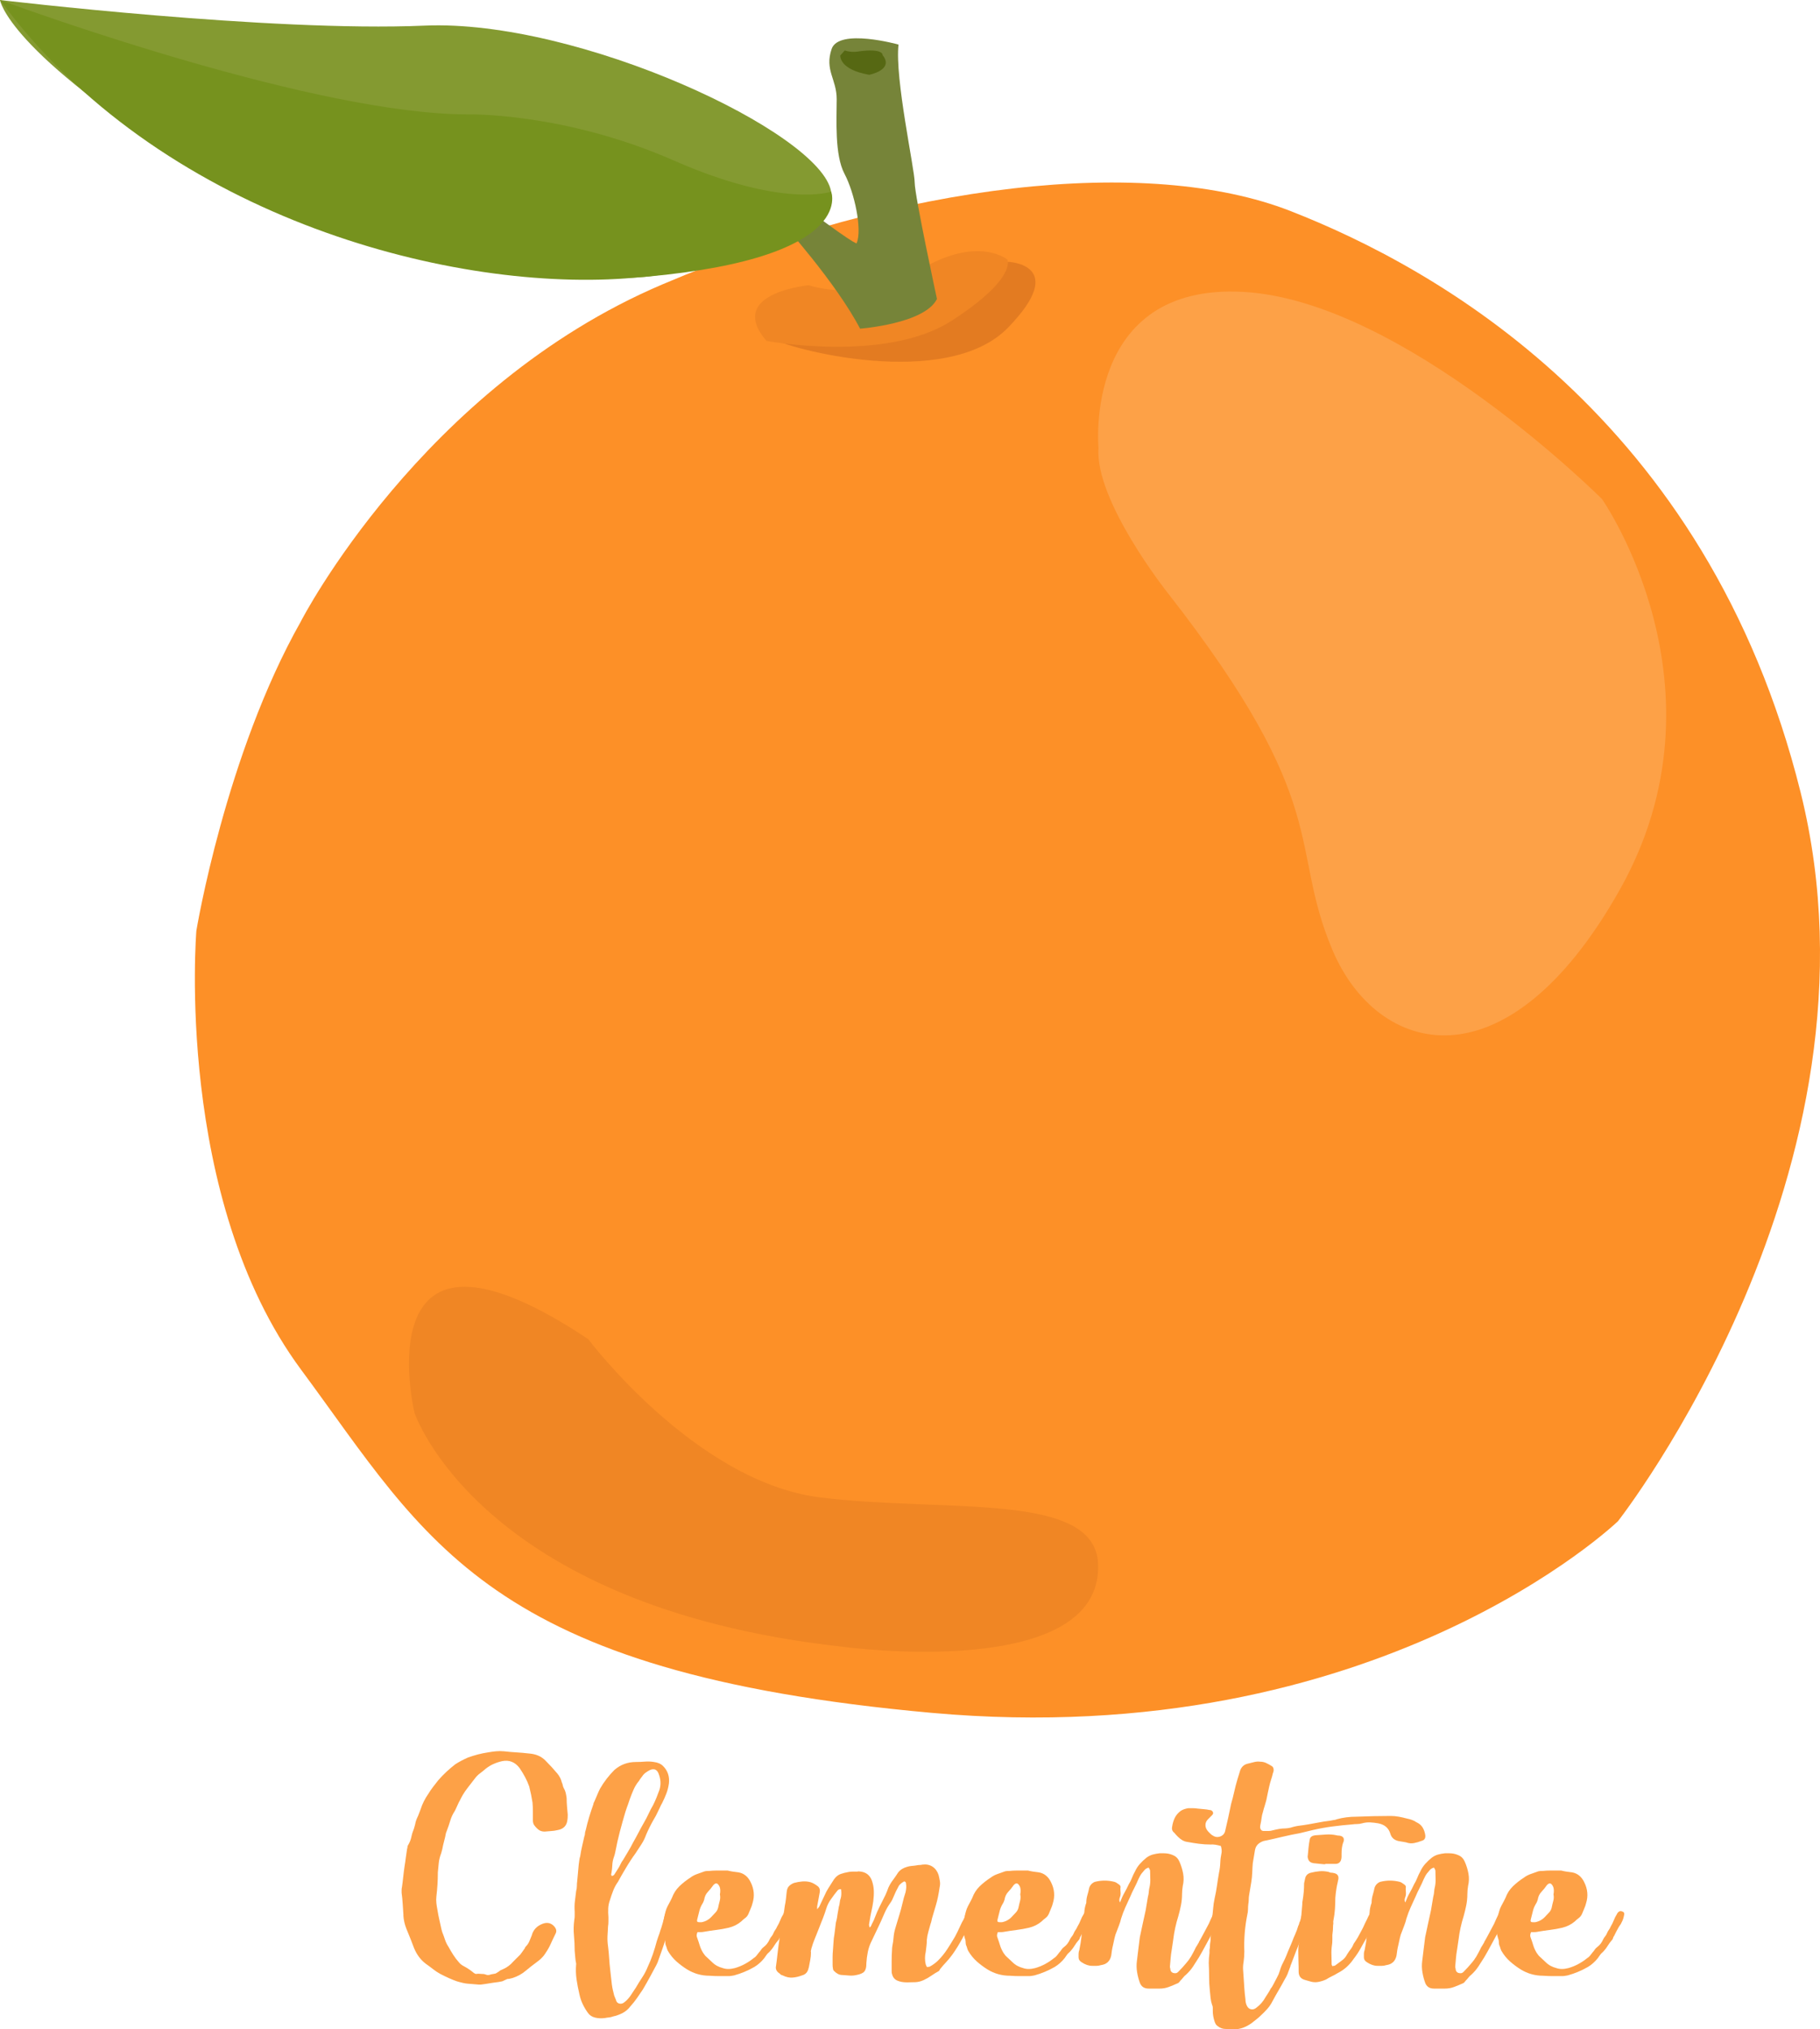 <?xml version="1.0" encoding="UTF-8"?><svg id="Layer_2" xmlns="http://www.w3.org/2000/svg" viewBox="0 0 744.43 830.01"><defs><style>.cls-1{fill:#768439;}.cls-1,.cls-2,.cls-3,.cls-4,.cls-5,.cls-6,.cls-7,.cls-8{stroke-width:0px;}.cls-2{fill:#566813;}.cls-3{fill:#fd9027;}.cls-4{fill:#76921e;}.cls-5{fill:#e37b21;}.cls-6{fill:#fda147;}.cls-7{fill:#f08624;}.cls-8{fill:#849a31;}</style></defs><g id="Layer_2-2"><path class="cls-3" d="m123.15,254s49.22-95.7,147.65-137.62,198.68-52.86,257.01-30.08c58.33,22.78,170.43,83.85,208.71,237.87s-74.73,298.03-74.73,298.03c0,0-98.43,94.78-280.71,78.38-182.28-16.41-205.97-70.18-257.92-140.35s-42.84-179.54-42.84-179.54c0,0,11.85-72,42.84-126.68Z"/><path class="cls-6" d="m449.32,183.19s-6.38-67.44,59.24-63.8,146.73,84.76,146.73,84.76c0,0,53.77,76.95,7.29,159.69s-99.34,67.88-117.57,24.73c-18.23-43.15.91-58.65-67.44-146.14,0,0-29.82-37.51-28.25-59.24Z"/><path class="cls-7" d="m449.15,639.8c-1.03-30.09-62.72-20.96-113.75-27.34s-94.78-64.71-94.78-64.71c-92.96-61.97-71.09,30.08-71.09,30.08,0,0,26.43,79.29,174.99,95.7,0,0,106.29,14.58,104.64-33.72Z"/><path class="cls-5" d="m315.16,138.08s51.26,1.43,97.18-30.99c0,0,25.18.91,0,26.89s-90.8,8.66-97.18,4.1Z"/><path class="cls-7" d="m412.06,106.18s-11.96-10.03-35.66,4.1c-23.7,14.13-45.57,6.38-45.57,6.38,0,0-34.18,3.19-17.32,22.78,0,0,48.76,9.11,75.65-8.2,26.89-17.32,22.9-25.06,22.9-25.06Z"/><path class="cls-1" d="m351.8,134.43s26.43-1.97,31.44-12.15c0,0-9.11-42.25-9.11-47.63s-8.2-42.75-6.61-56.42c0,0-24.44-6.84-27.37,1.82s2.08,12.3,2.08,20.51-.91,22.78,3.19,30.53,7.29,22.78,5.01,28.25c0,0,1.82,2.73-20.05-13.67l-10.48,5.47s21.87,24.15,31.9,43.29Z"/><path class="cls-8" d="m0,0s110.73,13.22,173.62,10.48,162.23,43.75,166.33,67.9-56.05,32.35-74.28,34.63-109.01,3.65-185.97-44.2S0,0,0,0Z"/><path class="cls-4" d="m0,0s.44.16,1.27.47c13.33,4.87,128.65,46.32,190.13,46.32,0,0,39.19-.91,84.15,18.84s64.41,12.76,64.41,12.76c0,0,11.62,28.71-84.3,35.5C181.92,119.11,64.58,87.7,0,0Z"/><path class="cls-2" d="m355.54,30.59s10.33-1.97,5.47-8.05c0,0,.46-2.89-9.72-1.52,0,0-2.73.63-5.77-.37l-1.82,2.04s-.61,5.77,11.85,7.9Z"/><path class="cls-6" d="m165.02,783.36c-.1-1.5-.2-3.02-.3-4.58-.1-1.55-.25-3.08-.45-4.58v-1.2c0-.4.05-.8.15-1.2.2-1.4.38-2.8.52-4.2.15-1.4.32-2.8.53-4.2.2-1.2.38-2.4.52-3.6.15-1.2.32-2.4.52-3.6.1-.2.15-.42.15-.67s.05-.47.15-.67c.7-1.1,1.17-2.25,1.43-3.45.25-1.2.62-2.4,1.12-3.6.1-.3.25-.85.45-1.65.1-.6.25-1.17.45-1.72.2-.55.45-1.12.75-1.73.2-.5.38-.95.52-1.35.15-.4.32-.85.52-1.35.7-2.2,1.75-4.3,3.15-6.3.6-1,1.25-1.95,1.95-2.85.7-.9,1.4-1.8,2.1-2.7,2.1-2.4,4.45-4.6,7.05-6.6,1.4-.9,3.1-1.8,5.1-2.7,1.4-.5,2.77-.92,4.12-1.28,1.35-.35,2.72-.62,4.12-.83,1.1-.2,2.18-.35,3.23-.45,1.05-.1,2.12-.1,3.23,0,1.7.2,3.4.35,5.1.45,1.7.1,3.4.25,5.1.45,2.9.2,5.2,1.2,6.9,3,1.7,1.7,3.3,3.45,4.8,5.25.9,1.1,1.5,2.3,1.8,3.6.2.4.32.78.38,1.12.05.35.17.73.38,1.12.4.7.68,1.38.83,2.02.15.65.27,1.38.38,2.17,0,1.1.05,2.23.15,3.38.1,1.15.2,2.28.3,3.38,0,1-.05,1.75-.15,2.25-.3,2.3-1.65,3.65-4.05,4.05-.8.2-1.65.33-2.55.38-.9.05-1.8.13-2.7.22-1,0-1.83-.25-2.48-.75-.65-.5-1.23-1.1-1.73-1.8-.4-.5-.6-1.2-.6-2.1v-3.6c0-1.2-.05-2.4-.15-3.6-.3-2-.75-4.2-1.35-6.6-.5-1.4-1.08-2.7-1.73-3.9-.65-1.2-1.38-2.4-2.18-3.6-1.9-2.5-4.3-3.45-7.2-2.85-1.3.3-2.5.7-3.6,1.2-1.1.5-2.15,1.15-3.15,1.95-.8.7-1.58,1.33-2.33,1.88-.75.55-1.42,1.23-2.02,2.03-1.1,1.4-2.2,2.83-3.3,4.28-1.1,1.45-2.05,3.03-2.85,4.72-.3.5-.58,1.05-.83,1.65-.25.6-.52,1.2-.82,1.8l-.45.9c-.8,1.2-1.4,2.48-1.8,3.83-.4,1.35-.85,2.68-1.35,3.98-.1.2-.25.6-.45,1.2-.2,1.1-.45,2.2-.75,3.3-.3,1.1-.55,2.2-.75,3.3-.2.8-.35,1.35-.45,1.65-.5,1.3-.83,2.6-.98,3.9-.15,1.3-.28,2.6-.38,3.9,0,1.7-.05,3.35-.15,4.95-.1,1.6-.25,3.25-.45,4.95-.1.9-.1,1.8,0,2.7.1.9.25,1.85.45,2.85.2,1.3.45,2.6.75,3.9.3,1.3.6,2.65.9,4.05,0,.1.1.45.3,1.05.4,1,.77,2.03,1.12,3.08.35,1.05.83,2.03,1.43,2.92.6,1.1,1.25,2.2,1.95,3.3.7,1.1,1.5,2.15,2.4,3.15.5.6,1.15,1.1,1.95,1.5,1.3.7,2.45,1.45,3.45,2.25.8.7,1.37,1,1.72.9.35-.1,1.02-.1,2.03,0,.7,0,1.17.05,1.42.15.25.1.47.18.67.23.2.05.42.08.68.08s.67-.1,1.27-.3c1-.2,1.55-.3,1.65-.3s.6-.3,1.5-.9c.2-.2.45-.38.75-.53.3-.15.6-.27.9-.38,1.6-.7,3-1.75,4.2-3.15.5-.5.98-.97,1.42-1.42.45-.45.92-.92,1.43-1.42.3-.4.57-.77.82-1.12.25-.35.47-.67.68-.97.2-.2.32-.4.38-.6.05-.2.17-.4.38-.6.6-.6,1.07-1.3,1.42-2.1.35-.8.68-1.6.98-2.4.6-2.3,2.1-3.9,4.5-4.8,1.9-.7,3.5-.3,4.8,1.2.8,1,.95,1.95.45,2.85-.7,1.4-1.35,2.77-1.95,4.12-.6,1.35-1.35,2.68-2.25,3.97-.5.8-1.08,1.5-1.72,2.1-.65.6-1.33,1.15-2.03,1.65-1.5,1.1-2.9,2.2-4.2,3.3-1.5,1.3-3.3,2.3-5.4,3-1.1.3-1.73.43-1.88.38-.15-.05-.73.18-1.73.68-.3.2-.65.33-1.05.38-.4.05-.8.13-1.2.22-1.6.2-2.83.38-3.68.53-.85.15-2.02.33-3.52.52h-.75c-1.1-.1-1.98-.17-2.62-.22-.65-.05-1.27-.1-1.88-.15-.6-.05-1.25-.15-1.95-.3-.7-.15-1.55-.38-2.55-.67-2-.7-4.25-1.7-6.75-3-1.1-.6-2.13-1.28-3.07-2.03-.95-.75-1.93-1.47-2.93-2.17-2.1-1.6-3.7-3.75-4.8-6.45-.5-1.3-1-2.6-1.5-3.9-.5-1.3-1.05-2.65-1.65-4.05-.7-1.8-1.1-3.6-1.2-5.4Z"/><path class="cls-6" d="m235.67,803.16c-.2-.9-.33-1.77-.38-2.62-.05-.85-.13-1.72-.23-2.62,0-2.1-.1-4.2-.3-6.3-.2-2.1-.15-4.25.15-6.45.1-.5.15-1.05.15-1.65v-1.65c-.1-1.4-.08-2.8.08-4.2.15-1.4.32-2.8.52-4.2.2-.7.3-1.4.3-2.1s.05-1.4.15-2.1c.1-1.1.2-2.2.3-3.3.1-1.1.2-2.2.3-3.3.1-.6.17-1.17.23-1.72.05-.55.17-1.12.38-1.73.2-1.4.45-2.72.75-3.97.3-1.25.6-2.57.9-3.98.2-.5.3-.95.3-1.35s.1-.85.3-1.35c.4-1.8.87-3.6,1.42-5.4.55-1.8,1.12-3.55,1.73-5.25,0-.2.05-.4.15-.6.1-.2.2-.4.3-.6.4-.9.77-1.77,1.12-2.62.35-.85.72-1.67,1.12-2.47.8-1.4,1.7-2.75,2.7-4.05,1-1.3,2.05-2.5,3.15-3.6,2.5-2.2,5.45-3.3,8.85-3.3,1.2,0,2.42-.05,3.67-.15,1.25-.1,2.48-.05,3.68.15,1.6.2,2.85.75,3.75,1.65,1.9,1.9,2.7,4.25,2.4,7.05-.2,1.5-.55,2.9-1.05,4.2-.5,1.3-1.1,2.65-1.8,4.05-.2.3-.38.63-.53.97-.15.35-.33.73-.52,1.12-.4.8-.75,1.53-1.05,2.17-.3.65-.7,1.38-1.2,2.18-1.2,2.1-2.25,4.2-3.15,6.3-.5,1.4-1.15,2.73-1.95,3.97-.8,1.25-1.6,2.48-2.4,3.67-1.4,1.9-2.8,4.05-4.2,6.45-.5.8-1,1.65-1.5,2.55-.5.9-1,1.8-1.5,2.7-.8,1.1-1.45,2.3-1.95,3.6-.5,1.3-.95,2.6-1.35,3.9-.4,1.1-.63,2.23-.68,3.38-.05,1.15-.03,2.33.08,3.53v1.88c0,.65-.05,1.27-.15,1.88-.1,1.4-.18,2.77-.23,4.12-.05,1.35.02,2.73.23,4.12.2,1.6.35,3.2.45,4.8.1,1.6.25,3.25.45,4.95.2,1.6.38,3.18.53,4.72.15,1.55.42,3.08.83,4.58.1.6.27,1.18.52,1.72.25.55.47,1.12.67,1.73.3.5.72.8,1.28.9.55.1,1.07,0,1.58-.3,1-.7,1.9-1.6,2.7-2.7.4-.6.8-1.2,1.2-1.8.4-.6.8-1.2,1.2-1.8.8-1.4,1.65-2.78,2.55-4.12.9-1.35,1.65-2.78,2.25-4.28.8-1.7,1.5-3.42,2.1-5.17.6-1.75,1.15-3.57,1.65-5.47.1-.3.2-.6.3-.9.1-.3.2-.6.3-.9.4-1,.65-1.75.75-2.25.4-1.1.75-2.2,1.05-3.3.3-1.1.6-2.2.9-3.3.2-.8.7-1.2,1.5-1.2.5,0,.85.25,1.05.75.1.2.15.6.15,1.2-.2,1-.35,1.7-.45,2.1-.2,1-.43,1.95-.68,2.85-.25.9-.52,1.8-.82,2.7-.5,1.7-1.05,3.4-1.65,5.1-.6,1.7-1.2,3.4-1.8,5.1-.1.4-.35,1-.75,1.8-.9,1.7-1.8,3.38-2.7,5.02-.9,1.65-1.85,3.33-2.85,5.03-.8,1.2-1.6,2.38-2.4,3.53-.8,1.15-1.7,2.28-2.7,3.38-.9,1.2-1.98,2.12-3.22,2.77-1.25.65-2.58,1.12-3.98,1.42-.5.2-1.03.33-1.57.38-.55.05-1.08.13-1.58.23-1.5.2-2.85.15-4.05-.15-1.3-.3-2.3-.95-3-1.95-.8-1.1-1.5-2.27-2.1-3.52-.6-1.25-1.05-2.57-1.35-3.98-.5-2.1-.9-4.17-1.2-6.22-.3-2.05-.35-4.17-.15-6.38Zm25.65-74.7c-.9,1.1-1.63,2.28-2.17,3.53-.55,1.25-1.08,2.58-1.58,3.97-.2.6-.4,1.2-.6,1.8-.2.6-.4,1.15-.6,1.65-.1.3-.2.6-.3.9-.1.3-.2.6-.3.9-.8,2.7-1.55,5.38-2.25,8.03-.7,2.65-1.3,5.33-1.8,8.02-.2,1-.4,1.75-.6,2.25-.4,1.1-.63,2.23-.67,3.38-.05,1.15-.18,2.28-.38,3.38-.1.2-.13.35-.08.45.05.1.08.25.08.45.4.2.8.05,1.2-.45.3-.5.6-.97.9-1.42.3-.45.6-.92.9-1.42.3-.5.57-1.02.83-1.58.25-.55.57-1.07.97-1.58.7-1.2,1.4-2.37,2.1-3.52.7-1.15,1.35-2.33,1.95-3.53.8-1.4,1.55-2.78,2.25-4.12.7-1.35,1.45-2.72,2.25-4.12.7-1.2,1.32-2.4,1.88-3.6.55-1.2,1.17-2.4,1.88-3.6.5-1,.95-2,1.35-3,.4-1,.8-2.05,1.2-3.15.7-2.2.55-4.5-.45-6.9-.7-1.5-1.85-1.9-3.45-1.2-.6.3-1.18.65-1.72,1.05-.55.4-1.03.9-1.43,1.5-.2.3-.43.6-.67.9-.25.3-.48.65-.67,1.05Z"/><path class="cls-6" d="m322.67,781.86c.7.2.9.8.6,1.8-.2,1-.5,1.85-.9,2.55-.2.5-.43.9-.67,1.2-.25.3-.48.65-.68,1.05-.3.5-.6,1.05-.9,1.65-.3.6-.6,1.2-.9,1.8-.2.2-.33.45-.38.75-.05.3-.18.55-.38.75-.7.8-1.33,1.65-1.88,2.55-.55.9-1.23,1.75-2.02,2.55-.4.3-.75.68-1.05,1.12-.3.45-.6.88-.9,1.28-1.2,1.5-2.55,2.7-4.05,3.6-2.6,1.5-5.35,2.65-8.25,3.45-1,.2-1.7.3-2.1.3h-4.05c-1.3,0-2.6-.05-3.9-.15-3.3,0-6.35-.85-9.15-2.55-1.6-1-3.08-2.1-4.42-3.3-1.35-1.2-2.53-2.65-3.53-4.35-.2-.4-.35-.8-.45-1.2-.1-.4-.25-.8-.45-1.2-.1-.5-.15-.97-.15-1.42s-.1-.87-.3-1.27c-.6-1.9-.8-3.77-.6-5.62.2-1.85.55-3.68,1.05-5.48.2-.7.47-1.4.83-2.1.35-.7.72-1.4,1.12-2.1.1-.2.2-.4.3-.6.1-.2.2-.4.3-.6.7-1.9,1.72-3.5,3.07-4.8,1.35-1.3,2.87-2.5,4.58-3.6.8-.6,1.7-1.07,2.7-1.42,1-.35,2.05-.72,3.15-1.12.4-.1,1.05-.15,1.95-.15.9-.1,1.8-.15,2.7-.15h4.65c.8.2,1.55.35,2.25.45.7.1,1.45.2,2.25.3,2.2.4,3.85,1.75,4.95,4.05,1.4,2.8,1.65,5.65.75,8.55-.2.8-.45,1.53-.75,2.17-.3.65-.6,1.38-.9,2.17-.3.7-.75,1.28-1.35,1.73-.6.45-1.15.93-1.65,1.42-1.4,1.2-3.1,2.05-5.1,2.55-1.7.4-3.38.7-5.03.9-1.65.2-3.33.45-5.03.75-.5.1-.95.15-1.35.15h-1.35c-.4.9-.45,1.65-.15,2.25.4,1.1.75,2.15,1.05,3.15.3,1,.75,2,1.35,3,.5.8,1,1.4,1.5,1.8.4.4.77.75,1.12,1.05.35.3.72.65,1.12,1.05.6.6,1.27,1.1,2.02,1.5.75.4,1.52.7,2.33.9,1.4.5,3.05.5,4.95,0,1.4-.4,2.75-.95,4.05-1.65,1.3-.7,2.5-1.5,3.6-2.4.5-.3.9-.65,1.2-1.05.3-.4.65-.85,1.05-1.35.3-.3.57-.65.83-1.05.25-.4.57-.75.98-1.05,1.1-.8,1.95-1.9,2.55-3.3.2-.4.45-.77.75-1.12.3-.35.55-.77.75-1.28.2-.5.45-.95.75-1.35.3-.4.55-.85.75-1.35.5-.8.92-1.65,1.27-2.55.35-.9.77-1.75,1.28-2.55l.15-.3c.6-.9,1.3-1.15,2.1-.75Zm-37.5,3.3c-.2.7.05,1.05.75,1.05h1.05c1.7-.3,3.15-1.15,4.35-2.55.5-.5.97-1,1.42-1.5.45-.5.77-1.1.97-1.8.2-1,.42-1.95.67-2.85.25-.9.27-1.8.08-2.7.1-.4.15-.9.15-1.5,0-1-.25-1.8-.75-2.4-.5-.7-1.1-.75-1.8-.15l-.3.3c-.7,1-1.45,1.93-2.25,2.77-.8.85-1.3,1.93-1.5,3.23-.1.3-.2.58-.3.82-.1.25-.25.53-.45.83-.6,1-1.03,2.05-1.27,3.15-.25,1.1-.53,2.2-.83,3.3Z"/><path class="cls-6" d="m330.77,804.81c-.3,1.7-1.2,2.75-2.7,3.15-1.3.5-2.6.8-3.9.9-1.3.1-2.65-.2-4.05-.9-.5-.1-.9-.35-1.2-.75-1.3-.8-1.8-1.85-1.5-3.15.2-1.4.38-2.82.53-4.28.15-1.45.33-2.87.52-4.28.2-1.1.35-2.2.45-3.3.1-1.1.25-2.2.45-3.3.3-1.6.6-3.17.9-4.72.3-1.55.55-3.12.75-4.73.2-.9.35-1.82.45-2.77.1-.95.2-1.88.3-2.78.1-1.1.42-1.92.98-2.47.55-.55,1.22-.98,2.02-1.28,1.1-.3,2.22-.5,3.38-.6,1.15-.1,2.27,0,3.38.3.6.2,1.15.45,1.65.75.5.3,1,.65,1.5,1.05.6.6.8,1.4.6,2.4-.2,1-.38,1.95-.52,2.85-.15.9-.33,1.85-.53,2.85v1.2c.2-.3.38-.52.53-.67.15-.15.27-.32.38-.53.5-1,.97-2,1.42-3,.45-1,.92-2,1.42-3,.5-.9,1.02-1.77,1.58-2.62.55-.85,1.07-1.67,1.58-2.47.8-1.1,1.7-1.82,2.7-2.17,1-.35,2.1-.62,3.3-.83.6-.1,1.2-.15,1.8-.15h1.8c.2-.1.42-.12.67-.07.25.05.47.07.68.07,2.2.3,3.7,1.5,4.5,3.6.5,1.4.77,2.8.82,4.2.05,1.4-.03,2.85-.22,4.35-.2,1.4-.45,2.75-.75,4.05-.3,1.3-.55,2.65-.75,4.05-.1.5-.18.93-.22,1.28-.05.35.02.78.22,1.28.2,0,.4-.2.6-.6.2-.5.45-1.02.75-1.58.3-.55.55-1.12.75-1.72.6-1.6,1.28-3.15,2.03-4.65s1.52-3.05,2.33-4.65c.5-1.1.9-2.1,1.2-3,.5-1.1,1.12-2.15,1.88-3.15.75-1,1.47-2.05,2.17-3.15.5-.6,1.05-1.07,1.65-1.43.6-.35,1.25-.62,1.95-.82.6-.2,1.25-.32,1.95-.38.7-.05,1.35-.12,1.95-.23.5-.1.92-.15,1.27-.15s.72-.05,1.12-.15c1.6-.2,2.98.08,4.13.83,1.15.75,1.97,1.88,2.48,3.38.2.8.38,1.63.52,2.47.15.85.12,1.68-.07,2.48-.2,1.4-.43,2.73-.68,3.97-.25,1.25-.58,2.53-.97,3.83-.2.7-.4,1.38-.6,2.02-.2.65-.4,1.33-.6,2.03-.2.6-.35,1.18-.45,1.72-.1.55-.25,1.08-.45,1.58-.3,1.1-.6,2.17-.9,3.23-.3,1.05-.5,2.12-.6,3.22,0,.8-.05,1.63-.15,2.47-.1.85-.2,1.68-.3,2.48-.2.8-.3,1.65-.3,2.55s.1,1.75.3,2.55c.2.4.35.75.45,1.05.6,0,1-.05,1.2-.15,1.3-.7,2.45-1.55,3.45-2.55,1.4-1.4,2.65-2.95,3.75-4.65,1.1-1.7,2.15-3.4,3.15-5.1.7-1.3,1.32-2.57,1.88-3.83.55-1.25,1.17-2.48,1.88-3.67l.45-1.35c0-.2.1-.5.3-.9.2-.4.55-.57,1.05-.53.5.05.85.28,1.05.67.3.6.35,1.15.15,1.65-.2.5-.38.97-.53,1.42-.15.45-.33.93-.52,1.42-.5,1-.95,2-1.35,3-.4,1-.85,1.95-1.35,2.85-.6,1.1-1.25,2.23-1.95,3.38-.7,1.15-1.45,2.28-2.25,3.38-.8,1.1-1.63,2.1-2.47,3-.85.9-1.68,1.85-2.48,2.85-.2.4-.35.65-.45.75-1.1.6-2.15,1.25-3.15,1.95-1,.7-2.05,1.3-3.15,1.8-1.1.5-2.2.78-3.3.83-1.1.05-2.25.08-3.45.08-1.6,0-2.95-.25-4.05-.75-1.1-.5-1.8-1.4-2.1-2.7-.1-.2-.15-.55-.15-1.05v-4.35c0-1.5.05-2.95.15-4.35,0-.6.05-1.17.15-1.73.1-.55.2-1.12.3-1.72,0-.2.02-.45.08-.75.05-.3.08-.55.08-.75.1-1.3.32-2.55.67-3.75.35-1.2.72-2.45,1.12-3.75.1-.3.2-.62.3-.97.1-.35.2-.68.3-.98.5-1.6.92-3.17,1.27-4.72.35-1.55.77-3.08,1.28-4.58.3-1.4.35-2.6.15-3.6,0-.3-.13-.53-.38-.68-.25-.15-.48-.12-.67.08-.6.3-1.2.8-1.8,1.5-.9,1.6-1.65,3.15-2.25,4.65-.4,1-.75,1.7-1.05,2.1-1.1,1.5-2,3.08-2.7,4.73-.7,1.65-1.45,3.33-2.25,5.02-.5,1.1-1,2.15-1.5,3.15-.5,1-1,2.05-1.5,3.15-.7,1.4-1.2,2.85-1.5,4.35s-.5,3.05-.6,4.65v.3c0,1.4-.28,2.43-.83,3.07-.55.65-1.63,1.12-3.23,1.43-.9.2-1.83.28-2.77.22-.95-.05-1.93-.12-2.92-.22-.7,0-1.33-.15-1.88-.45-.55-.3-1.08-.7-1.58-1.2-.3-.3-.45-.65-.45-1.05-.1-.4-.15-.9-.15-1.5v-3.08c0-.95.05-1.92.15-2.92.1-1.1.17-2.17.22-3.23.05-1.05.17-2.12.38-3.22.1-.8.2-1.6.3-2.4.1-.8.2-1.6.3-2.4.2-.7.35-1.35.45-1.95.1-.6.2-1.25.3-1.95.1-.4.17-.8.22-1.2.05-.4.12-.85.23-1.35.2-.6.32-1.2.38-1.8.05-.6.17-1.15.38-1.65.3-1,.35-2.25.15-3.75-.6-.1-1.1.1-1.5.6-.5.6-.95,1.18-1.35,1.72-.4.55-.85,1.18-1.35,1.88-.8,1.1-1.4,2.3-1.8,3.6-.4,1.3-.85,2.6-1.35,3.9-.3.8-.63,1.63-.98,2.47-.35.85-.67,1.68-.97,2.48-.5,1.3-1,2.55-1.5,3.75-.5,1.2-.95,2.5-1.35,3.9,0,.2-.05.43-.15.68-.1.25-.1.52,0,.82,0,1.1-.1,2.15-.3,3.15-.2,1-.4,2.05-.6,3.15Z"/><path class="cls-6" d="m445.52,781.86c.7.2.9.8.6,1.8-.2,1-.5,1.85-.9,2.55-.2.5-.43.9-.67,1.2-.25.3-.48.65-.68,1.05-.3.5-.6,1.05-.9,1.65-.3.6-.6,1.2-.9,1.8-.2.2-.33.45-.38.75-.05.3-.18.55-.38.75-.7.8-1.33,1.65-1.88,2.55-.55.9-1.23,1.75-2.02,2.55-.4.3-.75.68-1.05,1.12-.3.45-.6.88-.9,1.28-1.2,1.5-2.55,2.7-4.05,3.6-2.6,1.5-5.35,2.65-8.25,3.45-1,.2-1.7.3-2.1.3h-4.05c-1.3,0-2.6-.05-3.9-.15-3.3,0-6.35-.85-9.15-2.55-1.6-1-3.08-2.1-4.42-3.3-1.35-1.2-2.53-2.65-3.53-4.35-.2-.4-.35-.8-.45-1.2-.1-.4-.25-.8-.45-1.2-.1-.5-.15-.97-.15-1.42s-.1-.87-.3-1.27c-.6-1.9-.8-3.77-.6-5.62.2-1.85.55-3.68,1.05-5.48.2-.7.47-1.4.83-2.1.35-.7.72-1.4,1.12-2.1.1-.2.2-.4.3-.6.1-.2.2-.4.3-.6.7-1.9,1.72-3.5,3.07-4.8,1.35-1.3,2.87-2.5,4.58-3.6.8-.6,1.7-1.07,2.7-1.42,1-.35,2.05-.72,3.15-1.12.4-.1,1.05-.15,1.95-.15.9-.1,1.8-.15,2.7-.15h4.65c.8.2,1.55.35,2.25.45.7.1,1.45.2,2.25.3,2.2.4,3.85,1.75,4.95,4.05,1.4,2.8,1.65,5.65.75,8.55-.2.8-.45,1.53-.75,2.17-.3.65-.6,1.38-.9,2.17-.3.7-.75,1.28-1.35,1.73-.6.45-1.15.93-1.65,1.42-1.4,1.2-3.1,2.05-5.1,2.55-1.7.4-3.38.7-5.03.9-1.65.2-3.33.45-5.03.75-.5.1-.95.15-1.35.15h-1.35c-.4.9-.45,1.65-.15,2.25.4,1.1.75,2.15,1.05,3.15.3,1,.75,2,1.35,3,.5.8,1,1.4,1.5,1.8.4.4.77.75,1.12,1.05.35.3.72.65,1.12,1.05.6.6,1.27,1.1,2.02,1.5.75.4,1.52.7,2.33.9,1.4.5,3.05.5,4.95,0,1.4-.4,2.75-.95,4.05-1.65,1.3-.7,2.5-1.5,3.6-2.4.5-.3.9-.65,1.2-1.05.3-.4.65-.85,1.05-1.35.3-.3.57-.65.83-1.05.25-.4.57-.75.98-1.05,1.1-.8,1.95-1.9,2.55-3.3.2-.4.45-.77.75-1.12.3-.35.55-.77.75-1.28.2-.5.45-.95.75-1.35.3-.4.55-.85.75-1.35.5-.8.92-1.65,1.27-2.55.35-.9.77-1.75,1.28-2.55l.15-.3c.6-.9,1.3-1.15,2.1-.75Zm-37.5,3.3c-.2.7.05,1.05.75,1.05h1.05c1.7-.3,3.15-1.15,4.35-2.55.5-.5.97-1,1.42-1.5.45-.5.77-1.1.97-1.8.2-1,.42-1.95.67-2.85.25-.9.27-1.8.08-2.7.1-.4.15-.9.15-1.5,0-1-.25-1.8-.75-2.4-.5-.7-1.1-.75-1.8-.15l-.3.3c-.7,1-1.45,1.93-2.25,2.77-.8.85-1.3,1.93-1.5,3.23-.1.3-.2.58-.3.82-.1.25-.25.53-.45.83-.6,1-1.03,2.05-1.27,3.15-.25,1.1-.53,2.2-.83,3.3Z"/><path class="cls-6" d="m469.89,773.76c.05-.7.17-1.45.38-2.25.2-1.1.27-2.17.22-3.22-.05-1.05-.07-2.12-.07-3.22-.1-.4-.3-.8-.6-1.2-.7.2-1.25.52-1.65.97-.4.45-.8.93-1.2,1.42-.3.4-.55.8-.75,1.2-.2.4-.4.8-.6,1.2-.5,1.2-1.05,2.38-1.65,3.53-.6,1.15-1.15,2.32-1.65,3.52-.7,1.5-1.38,2.98-2.02,4.42-.65,1.45-1.23,2.98-1.73,4.58-.2.9-.48,1.8-.83,2.7-.35.9-.67,1.75-.97,2.55-.4.9-.7,1.83-.9,2.78-.2.95-.4,1.88-.6,2.77-.2.8-.35,1.53-.45,2.18-.1.65-.2,1.38-.3,2.17-.5,2.3-1.9,3.6-4.2,3.9-.6.2-1.2.3-1.8.3h-1.8c-1.4,0-2.85-.5-4.35-1.5-.8-.5-1.2-1.15-1.2-1.95v-1.5c0-.5.1-1,.3-1.5.4-1.9.7-3.77.9-5.62.2-1.85.45-3.72.75-5.62.2-1.4.32-2.75.38-4.05.05-1.3.32-2.65.83-4.05,0-1.1.15-2.15.45-3.15.3-1,.55-2,.75-3,.3-.9.85-1.6,1.65-2.1l.6-.3c2.7-.7,5.4-.7,8.1,0,.4.1,1,.45,1.8,1.05.6.4.8.9.6,1.5,0,.6.02,1.2.08,1.8.05.6-.03,1.2-.23,1.8-.4.9-.4,1.65,0,2.25.5-1.4,1.07-2.67,1.73-3.83.65-1.15,1.27-2.37,1.88-3.67.5-.8.92-1.65,1.27-2.55.35-.9.77-1.8,1.28-2.7.5-1.1,1.15-2.1,1.95-3,.8-.9,1.7-1.75,2.7-2.55.8-.6,1.65-1.02,2.55-1.28.9-.25,1.85-.42,2.85-.53h1.65c.6,0,1.2.05,1.8.15,1,.2,1.9.53,2.7.97.8.45,1.45,1.23,1.95,2.33.7,1.6,1.2,3.23,1.5,4.88.3,1.65.25,3.33-.15,5.03-.1.6-.18,1.18-.22,1.72-.05.55-.08,1.12-.08,1.73,0,1.5-.15,3-.45,4.5s-.65,2.95-1.05,4.35c-.5,1.6-.93,3.2-1.28,4.8-.35,1.6-.63,3.25-.83,4.95-.1.7-.2,1.38-.3,2.03-.1.65-.2,1.33-.3,2.02-.2,1.1-.35,2.25-.45,3.45-.1,1.2-.2,2.35-.3,3.45,0,.4.05.65.15.75,0,.9.35,1.5,1.05,1.8.9.3,1.6.2,2.1-.3.6-.6,1.17-1.2,1.73-1.8.55-.6,1.07-1.2,1.57-1.8.8-.9,1.47-1.82,2.03-2.77.55-.95,1.07-1.92,1.58-2.92.2-.5.42-.92.67-1.28.25-.35.47-.72.67-1.12.2-.2.3-.4.3-.6.7-1.2,1.37-2.42,2.03-3.68.65-1.25,1.32-2.52,2.03-3.82.3-.7.6-1.37.9-2.03.3-.65.6-1.28.9-1.88.4-1.1,1-1.45,1.8-1.05.9.2,1.15.85.75,1.95-.2.4-.35.75-.45,1.05-.3.7-.6,1.38-.9,2.02-.3.65-.55,1.33-.75,2.03-.2.2-.33.43-.38.67-.05.25-.13.48-.23.67-1,1.8-1.95,3.55-2.85,5.25-.9,1.7-1.85,3.4-2.85,5.1-.8,1.3-1.6,2.55-2.4,3.75-.8,1.2-1.75,2.3-2.85,3.3-.5.4-.9.8-1.2,1.2-.3.4-.7.85-1.2,1.35-.4.6-.8.95-1.2,1.05-1.1.5-2.25.98-3.45,1.43-1.2.45-2.45.67-3.75.67h-4.5c-1.8,0-3-.8-3.6-2.4-.5-1.4-.88-2.85-1.12-4.35-.25-1.5-.28-3-.08-4.5.2-1.7.4-3.35.6-4.95.2-1.6.4-3.2.6-4.8.4-1.9.8-3.77,1.2-5.62.4-1.85.8-3.67,1.2-5.48l.9-5.4c.2-.7.32-1.4.38-2.1Z"/><path class="cls-6" d="m510.62,778.56c-.1.8-.15,1.57-.15,2.32s-.1,1.53-.3,2.33c-.5,2.5-.85,5-1.05,7.5-.2,2.5-.25,5-.15,7.5,0,.7-.03,1.4-.08,2.1-.05.7-.13,1.4-.22,2.1-.2,1.1-.28,2.15-.22,3.15.05,1,.12,2.05.22,3.15.1,1.5.2,3,.3,4.5.1,1.5.25,3,.45,4.5,0,1,.2,1.9.6,2.7.4.8.98,1.28,1.73,1.42.75.15,1.47-.08,2.17-.67.8-.6,1.5-1.25,2.1-1.95.6-.7,1.15-1.5,1.65-2.4.4-.6.77-1.17,1.12-1.73.35-.55.67-1.12.97-1.72.3-.3.65-.85,1.05-1.65.5-1,1-1.95,1.5-2.85.5-.9.9-1.85,1.2-2.85.3-1.1.72-2.17,1.28-3.22.55-1.05,1.02-2.07,1.42-3.08.2-.5.38-.95.53-1.35.15-.4.32-.8.52-1.2.2-.5.4-.97.6-1.42.2-.45.4-.92.6-1.42.4-1.1.85-2.2,1.35-3.3.5-1.1.9-2.2,1.2-3.3.2-.3.32-.62.38-.97.05-.35.17-.67.38-.98.1-.4.2-.77.3-1.12.1-.35.2-.72.3-1.12.3-.9.9-1.3,1.8-1.2.8,0,1.2.4,1.2,1.2-.2.6-.33,1.23-.38,1.88-.05.65-.18,1.28-.38,1.88-.5,1.5-1.12,3-1.88,4.5s-1.38,3-1.88,4.5c-.5,1.2-.98,2.4-1.42,3.6-.45,1.2-.93,2.45-1.43,3.75-.1.1-.15.22-.15.38s-.05.33-.15.52c-.5,1.4-.88,2.4-1.12,3-.25.6-.63,1.3-1.12,2.1-.8,1.5-1.63,2.98-2.47,4.42-.85,1.45-1.68,2.92-2.48,4.42-.6,1.2-1.35,2.3-2.25,3.3-.9,1-1.85,1.95-2.85,2.85-.5.5-1.05.97-1.65,1.42-.6.45-1.2.93-1.8,1.42-1.1.8-2.25,1.42-3.45,1.88-1.2.45-2.5.67-3.9.67-.6,0-1.18-.03-1.73-.07-.55-.05-1.12-.08-1.72-.08-1.1,0-2.15-.4-3.15-1.2-.5-.3-.9-.9-1.2-1.8-.5-1.5-.75-2.95-.75-4.35v-1.35c0-.4-.1-.8-.3-1.2-.3-.9-.5-1.82-.6-2.77-.1-.95-.2-1.92-.3-2.93-.2-1.9-.3-3.77-.3-5.62s-.05-3.77-.15-5.77c0-.7.03-1.37.08-2.03.05-.65.13-1.32.22-2.02v-.98c0-.35.05-.72.15-1.12,0-.5.03-1.02.08-1.58.05-.55.13-1.07.22-1.57v-.9c.2-1.4.3-2.75.3-4.05s.1-2.65.3-4.05c.2-1.4.35-2.75.45-4.05.1-1.3.3-2.65.6-4.05.4-1.7.72-3.45.97-5.25.25-1.8.53-3.55.83-5.25.3-1.4.47-2.77.52-4.12.05-1.35.23-2.72.53-4.12.1-.8,0-1.7-.3-2.7-1.7-.5-3.1-.7-4.2-.6-1.6,0-3.17-.1-4.72-.3-1.55-.2-3.12-.45-4.73-.75-.8-.1-1.52-.35-2.17-.75-.65-.4-1.22-.85-1.72-1.35-.7-.7-1.2-1.25-1.5-1.65-.8-.6-1.1-1.4-.9-2.4.2-1.4.58-2.65,1.12-3.75.55-1.1,1.38-2.05,2.47-2.85.8-.5,1.8-.85,3-1.05h1.88c.65,0,1.28.05,1.88.15.8.1,1.63.18,2.48.23.85.05,1.72.18,2.62.38h.3c.5.2.83.5.97.9.15.4.02.8-.38,1.2l-1.65,1.65c-.7.7-1.05,1.5-1.05,2.4s.35,1.75,1.05,2.55c.3.3.63.63.97.98.35.35.73.63,1.12.83,1,.6,2.03.67,3.08.22s1.67-1.22,1.88-2.33c.2-.9.4-1.77.6-2.62.2-.85.4-1.72.6-2.62.2-1,.4-1.95.6-2.85.2-.9.4-1.85.6-2.85.5-1.7.92-3.35,1.27-4.95.35-1.6.77-3.25,1.28-4.95.2-.7.4-1.35.6-1.95.2-.6.4-1.25.6-1.95.6-1.5,1.7-2.4,3.3-2.7.8-.2,1.6-.4,2.4-.6.8-.2,1.6-.25,2.4-.15.9,0,1.72.18,2.47.53.75.35,1.52.78,2.33,1.28.5.3.75.85.75,1.65,0,.4-.1.8-.3,1.2-.2.9-.45,1.8-.75,2.7-.3.9-.55,1.8-.75,2.7-.2.9-.4,1.83-.6,2.77-.2.95-.4,1.93-.6,2.92-.2.8-.43,1.58-.67,2.33-.25.75-.48,1.53-.67,2.33-.3.9-.5,1.78-.6,2.62-.1.85-.25,1.72-.45,2.62-.1.3-.15.75-.15,1.35.2.9.7,1.35,1.5,1.35h1.88c.65,0,1.28-.1,1.88-.3.8-.2,1.62-.38,2.47-.53.85-.15,1.67-.22,2.48-.22.5,0,1.25-.1,2.25-.3,1.2-.4,2.4-.67,3.6-.82,1.2-.15,2.4-.32,3.6-.53l4.95-.9c1-.2,1.95-.35,2.85-.45.9-.1,1.8-.25,2.7-.45.4,0,.8-.1,1.2-.3,2.5-.7,5.2-1.05,8.1-1.05,2.3-.1,4.62-.17,6.97-.22,2.35-.05,4.67-.08,6.98-.08,1.1,0,2.2.1,3.3.3,1.1.2,2.2.45,3.3.75,1.6.3,2.9.8,3.9,1.5,1.1.5,1.92,1.18,2.47,2.03.55.85.92,1.83,1.12,2.92.3,1.5-.2,2.4-1.5,2.7-1,.4-2.03.7-3.08.9-1.05.2-2.13.1-3.22-.3-.4-.1-.8-.17-1.2-.22-.4-.05-.85-.12-1.35-.22-2.1-.3-3.4-1.35-3.9-3.15-.7-2.3-2.35-3.7-4.95-4.2-1.1-.2-2.2-.32-3.3-.38-1.1-.05-2.2.08-3.3.38-.7.2-1.38.3-2.03.3s-1.33.05-2.02.15c-2.6.2-5.25.48-7.95.83-2.7.35-5.35.83-7.95,1.42-.9.2-1.83.43-2.78.67-.95.25-1.88.48-2.77.67-2.3.4-4.6.88-6.9,1.43-2.3.55-4.6,1.08-6.9,1.57-.2,0-.35.03-.45.08-.1.05-.25.08-.45.08-2.1.7-3.3,1.95-3.6,3.75l-.9,5.4c-.1,1.3-.18,2.58-.22,3.82-.05,1.25-.18,2.53-.38,3.83l-.9,5.4c-.1.6-.15,1.2-.15,1.8s-.05,1.15-.15,1.65Z"/><path class="cls-6" d="m561.92,781.71c.6,0,.9.35.9,1.05s-.15,1.35-.45,1.95c-.4,1.1-.8,2.15-1.2,3.15-.4,1-.85,2.05-1.35,3.15-.1.2-.2.4-.3.6-.1.2-.2.4-.3.6-.9,1.5-1.78,3.03-2.62,4.58-.85,1.55-1.83,3.03-2.92,4.42-.8,1.2-1.75,2.3-2.85,3.3-1.1,1-2.35,1.85-3.75,2.55-.8.5-1.57.93-2.32,1.27-.75.35-1.51.78-2.3,1.28-1.09.5-2.2.85-3.34,1.05-1.14.2-2.3.1-3.49-.3-.79-.2-1.48-.4-2.08-.6-1.58-.5-2.37-1.6-2.37-3.3,0-1.4-.02-2.85-.08-4.35-.05-1.5-.08-2.95-.08-4.35,0-.5.03-1,.08-1.5.05-.5.13-1,.22-1.5l1.34-15.75c0-.8.05-1.35.15-1.65.2-1.2.35-2.37.45-3.53.1-1.15.15-2.33.15-3.52.2-1,.35-1.7.45-2.1.29-1.2,1.09-1.95,2.38-2.25,1.19-.3,2.37-.5,3.56-.6,1.19-.1,2.42,0,3.71.3.3.2.62.3.96.3s.72.05,1.12.15c1.5.3,2.1,1.2,1.8,2.7,0,.1-.03.2-.08.3-.05.1-.08.25-.08.45-.5,2-.85,4.25-1.05,6.75,0,1.5-.05,3-.15,4.5-.1,1.5-.3,3-.6,4.5-.1.4-.13.75-.08,1.05.05.3.02.65-.08,1.05,0,.7-.03,1.38-.08,2.03-.05.65-.13,1.33-.22,2.02v1.8c0,1-.05,1.75-.15,2.25-.2,1.4-.28,2.73-.22,3.98.05,1.25.08,2.58.08,3.97,0,.1.1.35.3.75.2-.1.42-.15.67-.15s.47-.1.67-.3c.9-.7,1.77-1.35,2.62-1.95.85-.6,1.52-1.4,2.03-2.4.5-.8,1-1.52,1.5-2.17.5-.65.9-1.37,1.2-2.17l.9-1.35c.6-.9,1.15-1.85,1.65-2.85.2-.4.4-.77.6-1.12.2-.35.4-.72.6-1.12.3-.7.6-1.35.9-1.95.3-.6.6-1.2.9-1.8.2-.5.4-.92.6-1.28.2-.35.4-.77.6-1.27.4-.6.9-.8,1.5-.6Zm-24.75-19.65c-1.1-.2-1.8-.75-2.1-1.65-.2-.6-.25-1.1-.15-1.5.1-1.1.2-2.15.3-3.15.1-1,.25-2.05.45-3.15.1-.9.6-1.5,1.5-1.8.2,0,.35-.02.45-.08.1-.05.25-.08.45-.08,1.4-.1,2.82-.2,4.28-.3,1.45-.1,2.87,0,4.28.3.2.1.6.15,1.2.15,1.4.2,2,.9,1.8,2.1,0,.2-.1.5-.3.9-.4,1.2-.6,2.65-.6,4.35v1.2c0,.4-.05.8-.15,1.2-.3,1.1-1,1.7-2.1,1.8h-4.05c-.2,0-.33.03-.38.08-.05.05-.13.07-.23.07h-.3c-1.1-.1-1.85-.17-2.25-.22-.4-.05-1.1-.12-2.1-.22Z"/><path class="cls-6" d="m586.59,773.76c.05-.7.17-1.45.38-2.25.2-1.1.27-2.17.22-3.22-.05-1.05-.07-2.12-.07-3.22-.1-.4-.3-.8-.6-1.2-.7.2-1.25.52-1.65.97-.4.45-.8.93-1.2,1.42-.3.4-.55.8-.75,1.2-.2.4-.4.8-.6,1.2-.5,1.2-1.05,2.38-1.65,3.53-.6,1.15-1.15,2.32-1.65,3.52-.7,1.5-1.38,2.98-2.02,4.42-.65,1.45-1.23,2.98-1.73,4.58-.2.9-.48,1.8-.83,2.7-.35.9-.67,1.75-.97,2.55-.4.9-.7,1.83-.9,2.78-.2.95-.4,1.88-.6,2.77-.2.8-.35,1.53-.45,2.18-.1.65-.2,1.38-.3,2.17-.5,2.3-1.9,3.6-4.2,3.9-.6.2-1.2.3-1.8.3h-1.8c-1.4,0-2.85-.5-4.35-1.5-.8-.5-1.2-1.15-1.2-1.95v-1.5c0-.5.1-1,.3-1.5.4-1.9.7-3.77.9-5.62.2-1.85.45-3.72.75-5.62.2-1.4.32-2.75.38-4.05.05-1.3.32-2.65.83-4.05,0-1.1.15-2.15.45-3.15.3-1,.55-2,.75-3,.3-.9.85-1.6,1.65-2.1l.6-.3c2.7-.7,5.4-.7,8.1,0,.4.1,1,.45,1.8,1.05.6.4.8.9.6,1.5,0,.6.02,1.2.08,1.8.05.6-.03,1.2-.23,1.8-.4.9-.4,1.65,0,2.25.5-1.4,1.07-2.67,1.73-3.83.65-1.15,1.27-2.37,1.88-3.67.5-.8.92-1.65,1.27-2.55.35-.9.77-1.8,1.28-2.7.5-1.1,1.15-2.1,1.95-3,.8-.9,1.7-1.75,2.7-2.55.8-.6,1.65-1.02,2.55-1.28.9-.25,1.85-.42,2.85-.53h1.65c.6,0,1.2.05,1.8.15,1,.2,1.9.53,2.7.97.8.45,1.45,1.23,1.95,2.33.7,1.6,1.2,3.23,1.5,4.88.3,1.65.25,3.33-.15,5.03-.1.6-.18,1.18-.22,1.72-.05.55-.08,1.12-.08,1.73,0,1.5-.15,3-.45,4.5s-.65,2.95-1.05,4.35c-.5,1.6-.93,3.2-1.28,4.8-.35,1.6-.63,3.25-.83,4.95-.1.7-.2,1.38-.3,2.03-.1.65-.2,1.33-.3,2.02-.2,1.1-.35,2.25-.45,3.45-.1,1.2-.2,2.35-.3,3.45,0,.4.05.65.15.75,0,.9.35,1.5,1.05,1.8.9.3,1.6.2,2.1-.3.6-.6,1.17-1.2,1.73-1.8.55-.6,1.07-1.2,1.57-1.8.8-.9,1.47-1.82,2.03-2.77.55-.95,1.07-1.92,1.58-2.92.2-.5.42-.92.67-1.28.25-.35.47-.72.67-1.12.2-.2.3-.4.3-.6.7-1.2,1.37-2.42,2.03-3.68.65-1.25,1.32-2.52,2.03-3.82.3-.7.6-1.37.9-2.03.3-.65.6-1.28.9-1.88.4-1.1,1-1.45,1.8-1.05.9.2,1.15.85.75,1.95-.2.4-.35.75-.45,1.05-.3.7-.6,1.38-.9,2.02-.3.65-.55,1.33-.75,2.03-.2.2-.33.43-.38.67-.05.25-.13.48-.23.67-1,1.8-1.95,3.55-2.85,5.25-.9,1.7-1.85,3.4-2.85,5.1-.8,1.3-1.6,2.55-2.4,3.75-.8,1.2-1.75,2.3-2.85,3.3-.5.4-.9.8-1.2,1.2-.3.4-.7.85-1.2,1.35-.4.6-.8.95-1.2,1.05-1.1.5-2.25.98-3.45,1.43-1.2.45-2.45.67-3.75.67h-4.5c-1.8,0-3-.8-3.6-2.4-.5-1.4-.88-2.85-1.12-4.35-.25-1.5-.28-3-.08-4.5.2-1.7.4-3.35.6-4.95.2-1.6.4-3.2.6-4.8.4-1.9.8-3.77,1.2-5.62.4-1.85.8-3.67,1.2-5.48l.9-5.4c.2-.7.32-1.4.38-2.1Z"/><path class="cls-6" d="m663.62,781.86c.7.2.9.8.6,1.8-.2,1-.5,1.85-.9,2.55-.2.5-.43.9-.67,1.2-.25.3-.48.65-.68,1.05-.3.5-.6,1.05-.9,1.65-.3.6-.6,1.2-.9,1.8-.2.2-.33.45-.38.75-.05.3-.18.55-.38.75-.7.8-1.33,1.65-1.88,2.55-.55.9-1.23,1.75-2.02,2.55-.4.3-.75.68-1.05,1.12-.3.45-.6.88-.9,1.28-1.2,1.5-2.55,2.7-4.05,3.6-2.6,1.5-5.35,2.65-8.25,3.45-1,.2-1.7.3-2.1.3h-4.05c-1.3,0-2.6-.05-3.9-.15-3.3,0-6.35-.85-9.15-2.55-1.6-1-3.08-2.1-4.42-3.3-1.35-1.2-2.53-2.65-3.53-4.35-.2-.4-.35-.8-.45-1.2-.1-.4-.25-.8-.45-1.2-.1-.5-.15-.97-.15-1.42s-.1-.87-.3-1.27c-.6-1.9-.8-3.77-.6-5.62.2-1.85.55-3.68,1.05-5.48.2-.7.47-1.4.83-2.1.35-.7.72-1.4,1.12-2.1.1-.2.2-.4.3-.6.1-.2.2-.4.3-.6.7-1.9,1.72-3.5,3.07-4.8,1.35-1.3,2.87-2.5,4.58-3.6.8-.6,1.7-1.07,2.7-1.42,1-.35,2.05-.72,3.15-1.12.4-.1,1.05-.15,1.95-.15.9-.1,1.8-.15,2.7-.15h4.65c.8.2,1.55.35,2.25.45.7.1,1.45.2,2.25.3,2.2.4,3.85,1.75,4.95,4.05,1.4,2.8,1.65,5.65.75,8.55-.2.8-.45,1.53-.75,2.17-.3.65-.6,1.38-.9,2.17-.3.7-.75,1.28-1.35,1.73-.6.45-1.15.93-1.65,1.42-1.4,1.2-3.1,2.05-5.1,2.55-1.7.4-3.38.7-5.03.9-1.65.2-3.33.45-5.03.75-.5.1-.95.15-1.35.15h-1.35c-.4.9-.45,1.65-.15,2.25.4,1.1.75,2.15,1.05,3.15.3,1,.75,2,1.35,3,.5.8,1,1.4,1.5,1.8.4.4.77.75,1.12,1.05.35.3.72.65,1.12,1.05.6.6,1.27,1.1,2.02,1.5.75.4,1.52.7,2.33.9,1.4.5,3.05.5,4.95,0,1.4-.4,2.75-.95,4.05-1.65,1.3-.7,2.5-1.5,3.6-2.4.5-.3.9-.65,1.2-1.05.3-.4.65-.85,1.05-1.35.3-.3.57-.65.83-1.05.25-.4.57-.75.98-1.05,1.1-.8,1.95-1.9,2.55-3.3.2-.4.45-.77.75-1.12.3-.35.55-.77.75-1.28.2-.5.45-.95.75-1.35.3-.4.55-.85.75-1.35.5-.8.92-1.65,1.27-2.55.35-.9.77-1.75,1.28-2.55l.15-.3c.6-.9,1.3-1.15,2.1-.75Zm-37.5,3.3c-.2.7.05,1.05.75,1.05h1.05c1.7-.3,3.15-1.15,4.35-2.55.5-.5.97-1,1.42-1.5.45-.5.77-1.1.97-1.8.2-1,.42-1.95.67-2.85.25-.9.27-1.8.08-2.7.1-.4.15-.9.15-1.5,0-1-.25-1.8-.75-2.4-.5-.7-1.1-.75-1.8-.15l-.3.3c-.7,1-1.45,1.93-2.25,2.77-.8.85-1.3,1.93-1.5,3.23-.1.3-.2.58-.3.82-.1.25-.25.53-.45.83-.6,1-1.03,2.05-1.27,3.15-.25,1.1-.53,2.2-.83,3.3Z"/></g></svg>
